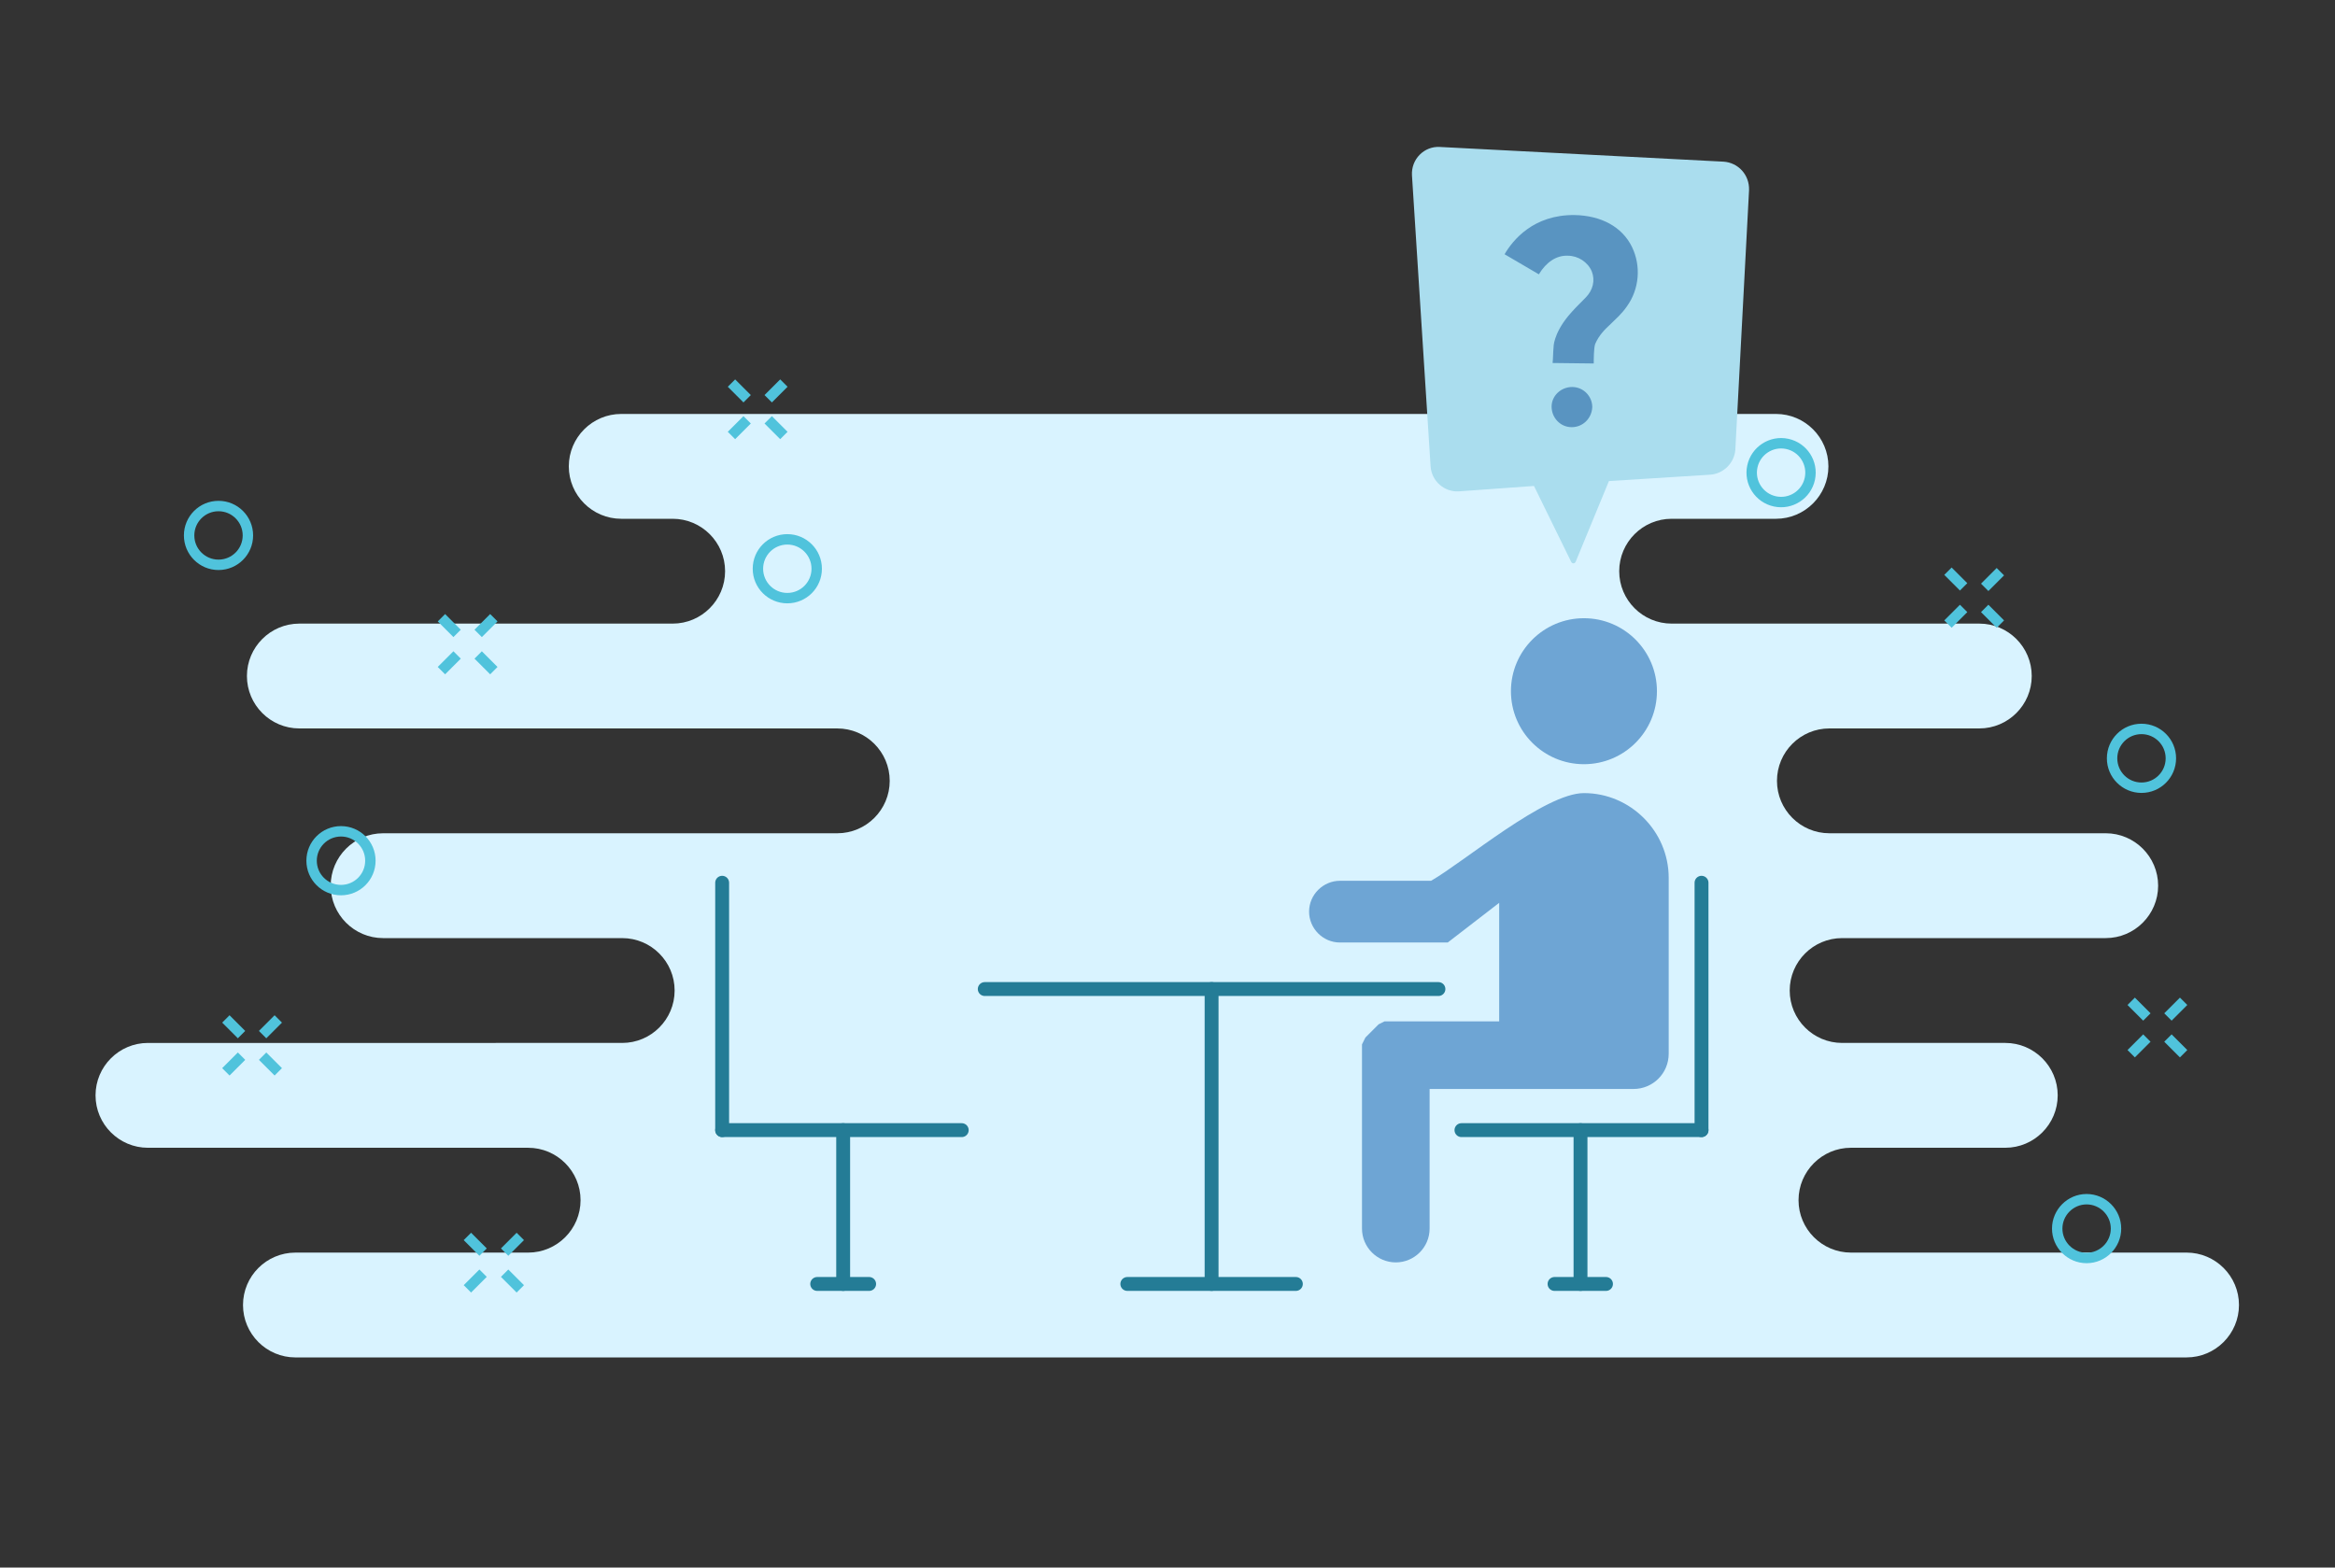 <?xml version="1.0" encoding="utf-8"?>
<!-- Generator: Adobe Illustrator 26.3.1, SVG Export Plug-In . SVG Version: 6.00 Build 0)  -->
<svg version="1.1" xmlns="http://www.w3.org/2000/svg" xmlns:xlink="http://www.w3.org/1999/xlink" x="0px" y="0px"
	 viewBox="0 0 476.6 320" style="enable-background:new 0 0 476.6 320;" xml:space="preserve">
<rect x="0" y="0" width="476.6" height="320" fill="#333333" stroke="none"/>
<style type="text/css">
	.st0{fill-rule:evenodd;clip-rule:evenodd;fill:#D9F3FF;}
	.st1{fill-rule:evenodd;clip-rule:evenodd;fill:none;stroke:#50C3DC;stroke-width:2.126;stroke-miterlimit:22.926;}
	
		.st2{fill-rule:evenodd;clip-rule:evenodd;fill:none;stroke:#247C96;stroke-width:2.835;stroke-linecap:round;stroke-miterlimit:22.926;}
	.st3{fill-rule:evenodd;clip-rule:evenodd;fill:#6EA5D4;}
	.st4{fill:#AADDEE;}
	.st5{fill:#5994C1;}
</style>
<g id="_x2014_ÎÓÈ_x5F_2">
</g>
<g id="_x2014_ÎÓÈ_x5F_3">
</g>
<g id="_x31_">
	<g>
		<path class="st0" d="M171.4,277.1H72.7H60.3c-5.9,0-10.7-4.8-10.7-10.7l0,0c0-5.9,4.8-10.7,10.7-10.7h47.5
			c5.9,0,10.7-4.8,10.7-10.7l0,0c0-5.9-4.8-10.7-10.7-10.7H30.2c-5.9,0-10.7-4.8-10.7-10.7l0,0c0-5.9,4.8-10.7,10.7-10.7H127
			c5.9,0,10.7-4.8,10.7-10.7l0,0c0-5.9-4.8-10.7-10.7-10.7H78.2c-5.9,0-10.7-4.8-10.7-10.7l0,0c0-5.9,4.8-10.7,10.7-10.7h92.7
			c5.9,0,10.7-4.8,10.7-10.7l0,0c0-5.9-4.8-10.7-10.7-10.7H61.1c-5.9,0-10.7-4.8-10.7-10.7l0,0c0-5.9,4.8-10.7,10.7-10.7h76.2
			c5.9,0,10.7-4.8,10.7-10.7l0,0c0-5.9-4.8-10.7-10.7-10.7h-10.5c-5.9,0-10.7-4.8-10.7-10.7l0,0c0-5.9,4.8-10.7,10.7-10.7h12h70.4
			h100.1c24.5,0,27.5,0,52,0h1.2c5.9,0,10.7,4.8,10.7,10.7l0,0c0,5.9-4.8,10.7-10.7,10.7h-21.3c-5.9,0-10.7,4.8-10.7,10.7l0,0
			c0,5.9,4.8,10.7,10.7,10.7H404c5.9,0,10.7,4.8,10.7,10.7l0,0c0,5.9-4.8,10.7-10.7,10.7h-30.6c-5.9,0-10.7,4.8-10.7,10.7l0,0
			c0,5.9,4.8,10.7,10.7,10.7h56.4c5.9,0,10.7,4.8,10.7,10.7l0,0c0,5.9-4.8,10.7-10.7,10.7H376c-5.9,0-10.7,4.8-10.7,10.7l0,0
			c0,5.9,4.8,10.7,10.7,10.7h33.3c5.9,0,10.7,4.8,10.7,10.7l0,0c0,5.9-4.8,10.7-10.7,10.7h-31.5c-5.9,0-10.7,4.8-10.7,10.7l0,0
			c0,5.9,4.8,10.7,10.7,10.7h9.7h58.8c5.9,0,10.7,4.8,10.7,10.7l0,0c0,5.9-4.8,10.7-10.7,10.7H171.4z"/>
		<g>
			<path class="st1" d="M160,78.2l-3.2,3.2 M152.5,85.7l-3.2,3.2"/>
			<path class="st1" d="M160,88.9l-3.2-3.2 M152.5,81.4l-3.2-3.2"/>
		</g>
		<ellipse transform="matrix(0.209 -0.978 0.978 0.209 193.075 431.896)" class="st1" cx="363.6" cy="96.6" rx="6" ry="6"/>
		<circle class="st1" cx="69.6" cy="175.7" r="6"/>
		<circle class="st1" cx="44.6" cy="109.3" r="6"/>
		<g>
			<path class="st1" d="M56.8,208l-3.2,3.2 M49.3,215.6l-3.2,3.2"/>
			<path class="st1" d="M56.8,218.8l-3.2-3.2 M49.3,211.2l-3.2-3.2"/>
		</g>
		<g>
			<path class="st1" d="M445.7,204.4l-3.2,3.2 M438.2,211.9l-3.2,3.2"/>
			<path class="st1" d="M445.7,215.1l-3.2-3.2 M438.2,207.6l-3.2-3.2"/>
		</g>
		<path class="st1" d="M425.9,244.8c3.3,0,6,2.7,6,6c0,3.3-2.7,6-6,6c-3.3,0-6-2.7-6-6C419.9,247.5,422.6,244.8,425.9,244.8z"/>
		<circle class="st1" cx="160.7" cy="116.1" r="6"/>
		<circle class="st1" cx="437.1" cy="154.8" r="6"/>
		<g>
			<path class="st1" d="M408.3,116.7l-3.2,3.2 M400.8,124.2l-3.2,3.2"/>
			<path class="st1" d="M408.3,127.4l-3.2-3.2 M400.8,119.8l-3.2-3.2"/>
		</g>
		<g>
			<path class="st1" d="M100.8,126.1l-3.2,3.2 M93.3,133.7l-3.2,3.2"/>
			<path class="st1" d="M100.8,136.9l-3.2-3.2 M93.3,129.3l-3.2-3.2"/>
		</g>
		<g>
			<path class="st1" d="M106.2,252.4l-3.2,3.2 M98.6,259.9l-3.2,3.2"/>
			<path class="st1" d="M106.2,263.1l-3.2-3.2 M98.6,255.6l-3.2-3.2"/>
		</g>
		<line class="st2" x1="201" y1="201.9" x2="293.6" y2="201.9"/>
		<line class="st2" x1="247.3" y1="201.9" x2="247.3" y2="262.1"/>
		<line class="st2" x1="147.4" y1="230.7" x2="196.3" y2="230.7"/>
		<line class="st2" x1="172.1" y1="230.7" x2="172.1" y2="262.1"/>
		<line class="st2" x1="177.4" y1="262.1" x2="166.8" y2="262.1"/>
		<line class="st2" x1="147.4" y1="180.2" x2="147.4" y2="230.7"/>
		<circle class="st3" cx="323.3" cy="141.1" r="14.9"/>
		<path class="st3" d="M291.8,222.6v28.2c0,3.8-3.1,6.9-6.9,6.9l0,0c-3.8,0-6.9-3.1-6.9-6.9v-35.2l0,0l0-0.2l0-0.2l0-0.2l0-0.2
			l0-0.2l0-0.2l0-0.2l0-0.2l0-0.2l0-0.2l0-0.2l0-0.2h0l0.1-0.2h0l0.1-0.2l0.1-0.2l0.1-0.2h0l0.1-0.2l0.1-0.2l0.1-0.2l0.1-0.1
			l0.1-0.1l0.1-0.1l0.1-0.1l0.1-0.1l0.1-0.1h0l0.1-0.1h0l0.1-0.1h0l0.1-0.1l0.1-0.1h0l0.1-0.1l0.1-0.1l0.1-0.1l0.1-0.1l0.1-0.1h0
			l0.1-0.1l0.1-0.1l0.1-0.1h0l0.1-0.1h0l0.1-0.1h0l0.1-0.1l0.1-0.1l0.1-0.1h0l0.1-0.1l0.1-0.1h0l0.1-0.1l0.1-0.1h0l0.2-0.1h0
			l0.2-0.1h0l0.2-0.1l0.2-0.1l0.2-0.1h0l0.2-0.1l0.2,0l0.2,0l0.2,0l0.2,0h0l0.2,0l0.2,0l0.2,0h0l0.2,0h0l0.2,0h0l0.2,0l0.2,0l0.2,0
			H306v-24.2l-10.5,8.1h-22c-3.5,0-6.3-2.9-6.3-6.3l0,0c0-3.5,2.9-6.3,6.3-6.3h18.6c6.8-3.9,23.2-17.9,31.2-17.9l0,0
			c9.5,0,17.3,7.8,17.3,17.3v30.4v5.5c0,4-3.2,7.2-7.2,7.2h-18.2h-2.1H291.8z"/>
		<line class="st2" x1="347.3" y1="230.7" x2="298.3" y2="230.7"/>
		<line class="st2" x1="322.6" y1="230.7" x2="322.6" y2="262.1"/>
		<line class="st2" x1="317.3" y1="262.1" x2="327.8" y2="262.1"/>
		<line class="st2" x1="347.3" y1="180.2" x2="347.3" y2="230.7"/>
		<line class="st2" x1="230.1" y1="262.1" x2="264.5" y2="262.1"/>
		<g>
			<path class="st4" d="M351.8,33l-57.9-3c-3.2-0.2-5.9,2.5-5.7,5.8l3.8,59.4c0.2,3,2.8,5.3,5.8,5.1l15.3-1.1l7.6,15.5
				c0.2,0.4,0.7,0.4,0.9,0l6.8-16.5l20.7-1.3c2.7-0.2,4.9-2.4,5.1-5.1l2.8-53C357.1,35.7,354.8,33.2,351.8,33z"/>
			<g>
				<path class="st5" d="M320.9,79c-2.3,0-4.2,1.8-4.2,4c0,2.3,1.8,4.2,4.1,4.2c2.3,0,4.1-1.8,4.2-4.1C325,80.9,323.2,79,320.9,79z"
					/>
				<path class="st5" d="M333.1,50.4c-2-4.1-6.3-6.4-11.7-6.5c-8.4-0.1-12.6,5.1-14.3,8l7,4.1c1.5-2.5,3.6-3.9,5.9-3.8
					c2.1,0,4.1,1.3,4.9,3.2c0.7,1.8,0.3,3.8-1.3,5.4l0,0c-1.4,1.4-2.5,2.5-3.5,3.7c0,0,0,0,0,0c-3.1,3.8-3,6.4-3,6.4l0,0
					c-0.1,0.9-0.1,2.5-0.2,3.2l8.4,0.1c0-0.7,0-3.2,0.3-4c0.8-1.8,1.9-2.9,3.2-4.1c1-1,2.2-2,3.3-3.6C334.6,59,335,54.3,333.1,50.4z
					"/>
			</g>
		</g>
	</g>
</g>
</svg>
